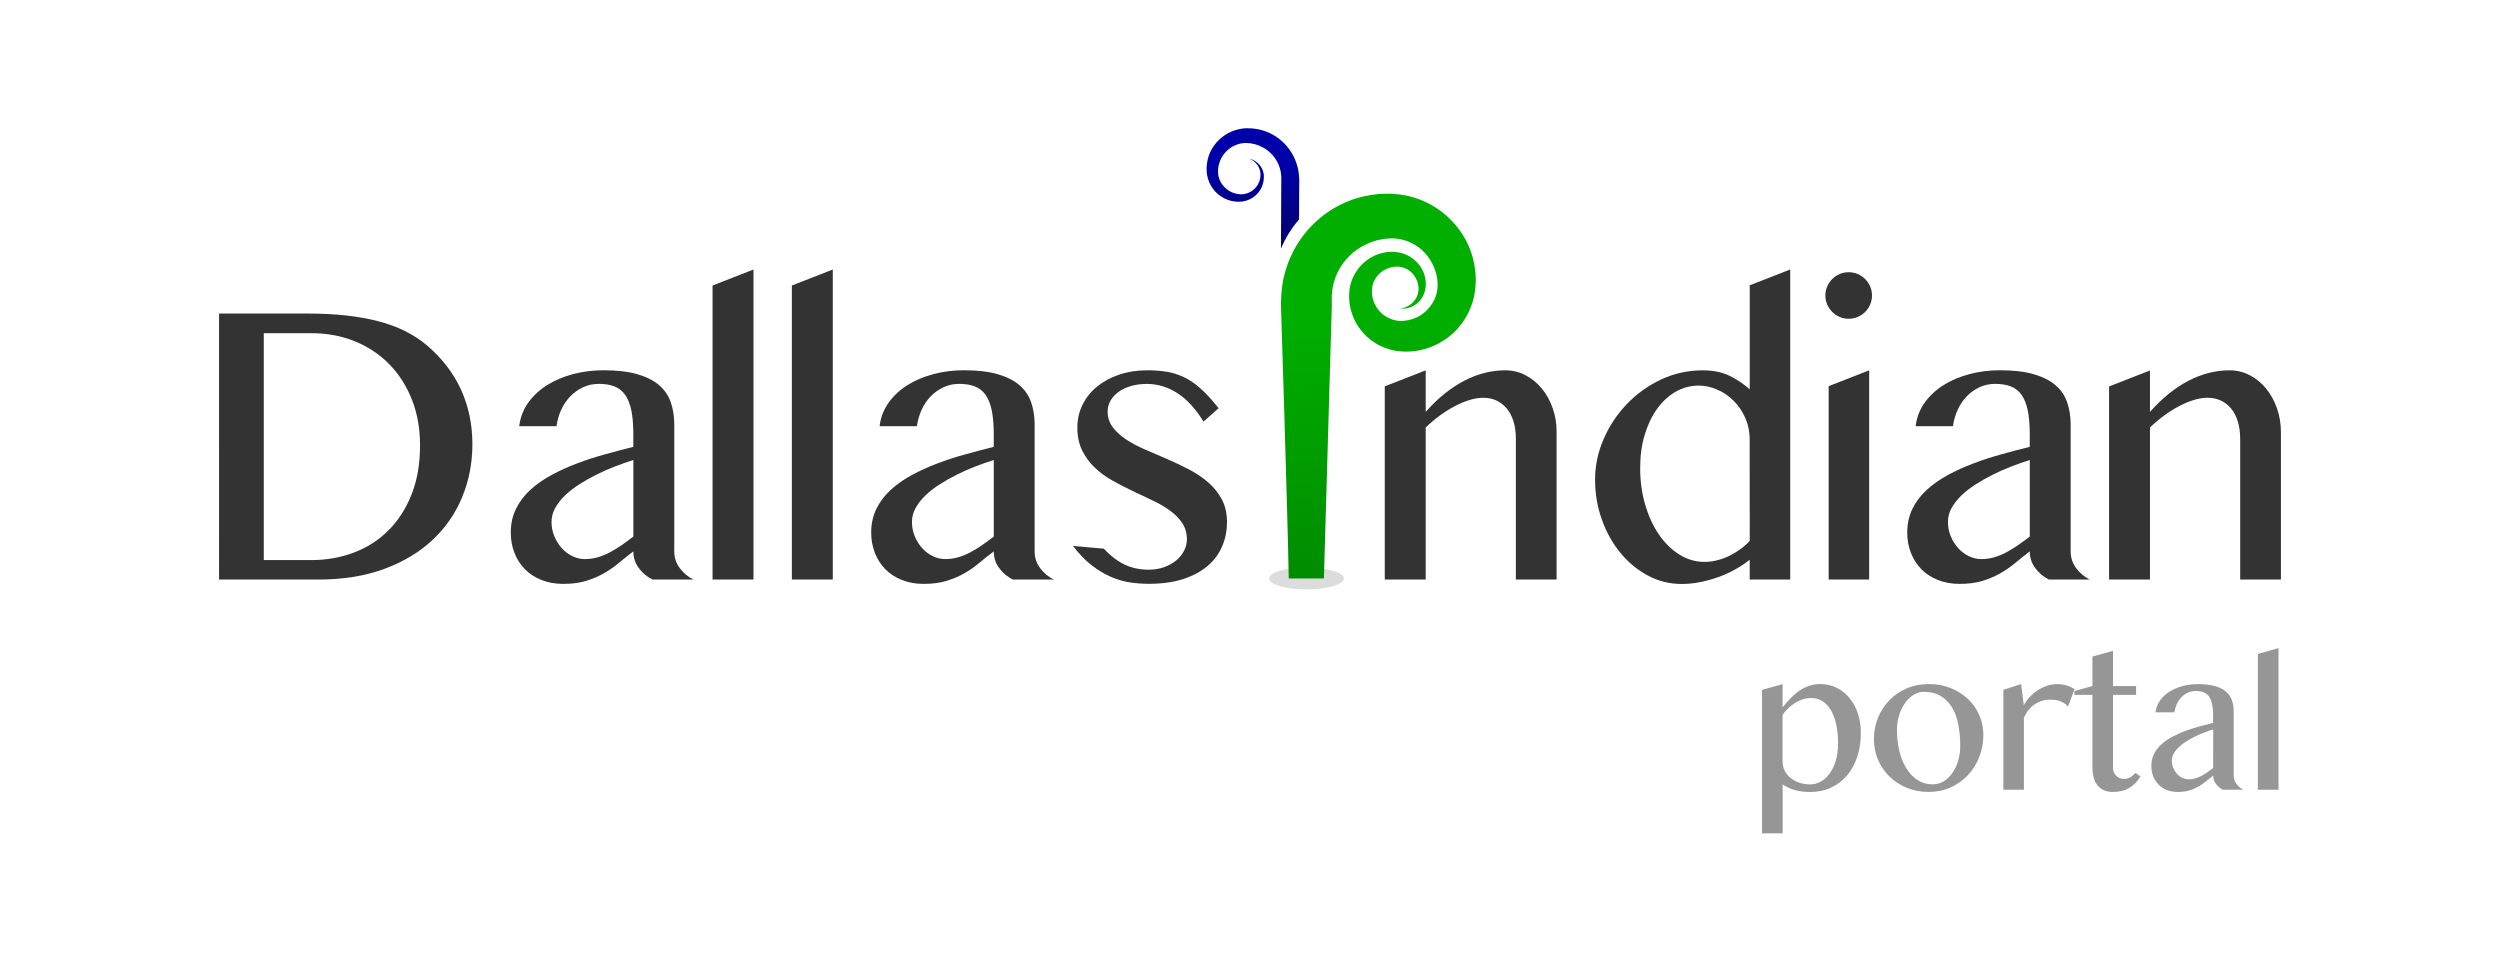 <?xml version="1.0" encoding="utf-8"?>
<!-- Generator: Adobe Illustrator 16.0.0, SVG Export Plug-In . SVG Version: 6.00 Build 0)  -->
<!DOCTYPE svg PUBLIC "-//W3C//DTD SVG 1.1//EN" "http://www.w3.org/Graphics/SVG/1.1/DTD/svg11.dtd">
<svg version="1.1" id="Layer_1" xmlns="http://www.w3.org/2000/svg" xmlns:xlink="http://www.w3.org/1999/xlink" x="0px" y="0px"
	 width="195px" height="75px" viewBox="0 0 195 75" enable-background="new 0 0 195 75" xml:space="preserve">
<g>
	<g>
		
			<linearGradient id="SVGID_1_" gradientUnits="userSpaceOnUse" x1="-2089.392" y1="1331.866" x2="-2089.392" y2="1332.87" gradientTransform="matrix(7.087 0 0 7.087 14904.624 -9426.221)">
			<stop  offset="0" style="stop-color:#0000A9"/>
			<stop  offset="1" style="stop-color:#000064"/>
		</linearGradient>
		<path fill="url(#SVGID_1_)" d="M94.624,14.741c0.451,0.612,1.205,0.995,1.967,0.995l0.056-0.001
			c0.391-0.001,0.786-0.124,1.093-0.336c0.311-0.21,0.561-0.518,0.703-0.865c0.07-0.182,0.115-0.361,0.131-0.535
			c0.02-0.205,0.009-0.381-0.03-0.543c-0.086-0.348-0.303-0.662-0.594-0.859c-0.158-0.108-0.336-0.183-0.519-0.218
			c0.181,0.064,0.345,0.164,0.477,0.291c0.46,0.424,0.544,1.132,0.206,1.723c-0.271,0.47-0.772,0.762-1.306,0.762
			c-0.055,0-0.11-0.003-0.158-0.009c-0.285-0.027-0.563-0.122-0.808-0.274c-0.226-0.145-0.419-0.34-0.578-0.587
			c-0.285-0.452-0.337-0.999-0.154-1.587c0.172-0.529,0.536-0.985,1-1.25c0.235-0.136,0.487-0.229,0.768-0.271l0.201-0.021
			l0.189-0.001l0.02,0.002c0.035,0.004,0.071,0.008,0.107,0.01c0.091,0.007,0.193,0.013,0.272,0.036
			c0.262,0.042,0.526,0.134,0.78,0.267c0.248,0.123,0.475,0.285,0.666,0.478c0.391,0.372,0.666,0.87,0.771,1.396
			c0.03,0.138,0.043,0.273,0.056,0.414l0.004,0.189l-0.004,0.242l-0.025,5.207c0.346-0.834,0.826-1.608,1.414-2.285
			c-0.008-1.838,0.014-2.874,0.014-2.915l-0.006-0.245l-0.021-0.314c-0.022-0.235-0.059-0.425-0.104-0.6
			c-0.195-0.784-0.633-1.506-1.232-2.034c-0.588-0.532-1.348-0.875-2.152-0.969c-0.145-0.024-0.297-0.025-0.459-0.027L97.262,10
			l-0.304,0.021l-0.316,0.053c-0.394,0.086-0.779,0.249-1.113,0.473c-0.675,0.451-1.163,1.148-1.333,1.912
			c-0.095,0.425-0.108,0.803-0.045,1.185C94.223,14.05,94.385,14.429,94.624,14.741z"/>
		<ellipse fill="#DCDCDC" cx="101.908" cy="45.122" rx="2.92" ry="0.853"/>
		<path fill="#333333" d="M17.086,24.456h6.915c2.127,0,3.958,0.199,5.492,0.596c1.533,0.396,2.811,1.032,3.834,1.909
			c1.168,1.001,2.045,2.148,2.636,3.442c0.588,1.293,0.884,2.707,0.884,4.241c0,1.461-0.263,2.833-0.791,4.115
			c-0.526,1.282-1.299,2.402-2.315,3.356c-1.018,0.953-2.274,1.707-3.771,2.261c-1.497,0.554-3.21,0.829-5.139,0.829h-7.744
			L17.086,24.456L17.086,24.456z M20.575,43.686h3.709c1.168,0,2.269-0.19,3.301-0.58c1.032-0.385,1.932-0.959,2.699-1.721
			c0.767-0.761,1.372-1.697,1.815-2.809c0.443-1.11,0.664-2.396,0.664-3.856c0-1.282-0.208-2.459-0.625-3.528
			c-0.418-1.069-1.001-1.989-1.753-2.762c-0.751-0.772-1.646-1.372-2.683-1.799c-1.04-0.427-2.173-0.641-3.405-0.641h-3.723
			L20.575,43.686L20.575,43.686z"/>
		<path fill="#333333" d="M50.89,45.204c-0.418-0.21-0.77-0.504-1.056-0.886c-0.287-0.379-0.431-0.815-0.431-1.31
			c-0.376,0.283-0.744,0.574-1.104,0.876c-0.36,0.305-0.751,0.578-1.174,0.823c-0.422,0.244-0.892,0.442-1.409,0.603
			c-0.516,0.156-1.114,0.233-1.792,0.233c-0.625,0-1.192-0.104-1.698-0.308c-0.506-0.202-0.934-0.48-1.283-0.838
			c-0.349-0.354-0.62-0.774-0.813-1.268c-0.193-0.49-0.29-1.017-0.29-1.58c0-0.688,0.135-1.309,0.407-1.861
			c0.271-0.553,0.645-1.047,1.118-1.479c0.475-0.434,1.025-0.82,1.651-1.158s1.292-0.642,2.002-0.908
			c0.71-0.268,1.44-0.504,2.19-0.711c0.751-0.208,1.481-0.402,2.191-0.578v-1.001c0-0.729-0.053-1.346-0.156-1.847
			c-0.104-0.5-0.267-0.904-0.486-1.212c-0.219-0.308-0.497-0.526-0.837-0.657c-0.339-0.13-0.743-0.195-1.213-0.195
			c-0.447,0-0.859,0.09-1.236,0.267c-0.375,0.178-0.708,0.415-0.993,0.712c-0.288,0.298-0.522,0.647-0.705,1.048
			c-0.183,0.402-0.305,0.827-0.367,1.276H40.5c0.083-0.688,0.319-1.303,0.71-1.847c0.393-0.542,0.884-0.998,1.479-1.368
			c0.595-0.371,1.27-0.654,2.027-0.854c0.756-0.198,1.541-0.296,2.355-0.296c1.043,0,1.919,0.1,2.628,0.304
			c0.708,0.204,1.277,0.488,1.705,0.854c0.428,0.364,0.733,0.811,0.916,1.337c0.183,0.526,0.274,1.108,0.274,1.745v9.89
			c0,0.489,0.143,0.927,0.432,1.308c0.287,0.382,0.638,0.676,1.055,0.886H50.89L50.89,45.204z M49.403,35.879
			c-0.459,0.146-0.935,0.313-1.424,0.5s-0.969,0.398-1.439,0.633c-0.469,0.233-0.917,0.488-1.345,0.76
			c-0.429,0.271-0.803,0.563-1.127,0.875c-0.323,0.313-0.579,0.644-0.767,0.984c-0.189,0.346-0.281,0.704-0.281,1.08
			c0,0.396,0.073,0.77,0.218,1.118c0.146,0.351,0.338,0.655,0.578,0.924c0.241,0.265,0.517,0.476,0.829,0.626
			c0.313,0.15,0.636,0.229,0.971,0.229c0.354,0,0.694-0.047,1.017-0.143c0.324-0.095,0.635-0.222,0.939-0.384
			c0.303-0.161,0.605-0.349,0.908-0.556c0.303-0.209,0.609-0.436,0.923-0.674V35.879z"/>
		<path fill="#333333" d="M79.001,45.204c-0.418-0.21-0.77-0.504-1.057-0.886c-0.288-0.379-0.43-0.815-0.43-1.31
			c-0.376,0.283-0.744,0.574-1.104,0.876c-0.36,0.305-0.751,0.578-1.173,0.823c-0.423,0.244-0.893,0.442-1.409,0.603
			c-0.516,0.156-1.113,0.233-1.792,0.233c-0.625,0-1.192-0.104-1.698-0.308c-0.507-0.202-0.934-0.48-1.283-0.838
			c-0.349-0.354-0.621-0.774-0.813-1.268c-0.193-0.49-0.289-1.017-0.289-1.58c0-0.688,0.134-1.309,0.406-1.861
			c0.271-0.553,0.644-1.047,1.118-1.479c0.475-0.434,1.025-0.82,1.651-1.158s1.293-0.642,2.002-0.908
			c0.709-0.268,1.44-0.504,2.191-0.711c0.751-0.208,1.481-0.402,2.191-0.578v-1.001c0-0.729-0.053-1.346-0.156-1.847
			c-0.104-0.5-0.267-0.904-0.486-1.212c-0.219-0.308-0.498-0.526-0.838-0.657c-0.339-0.13-0.742-0.195-1.213-0.195
			c-0.448,0-0.859,0.09-1.236,0.267c-0.376,0.178-0.707,0.415-0.993,0.712c-0.288,0.298-0.522,0.647-0.705,1.048
			c-0.183,0.402-0.304,0.827-0.367,1.276h-2.91c0.083-0.688,0.321-1.303,0.712-1.847c0.392-0.542,0.883-0.998,1.479-1.368
			c0.595-0.371,1.27-0.654,2.026-0.854c0.756-0.198,1.541-0.296,2.355-0.296c1.043,0,1.919,0.1,2.628,0.304
			c0.708,0.204,1.277,0.488,1.705,0.854c0.427,0.364,0.732,0.811,0.915,1.337c0.183,0.526,0.274,1.108,0.274,1.745v9.89
			c0,0.489,0.143,0.927,0.431,1.308c0.287,0.382,0.638,0.676,1.056,0.886H79.001L79.001,45.204z M77.515,35.879
			c-0.459,0.146-0.935,0.313-1.423,0.5c-0.49,0.188-0.971,0.398-1.44,0.633c-0.47,0.233-0.917,0.488-1.345,0.76
			c-0.428,0.271-0.803,0.563-1.127,0.875c-0.323,0.313-0.579,0.644-0.767,0.984c-0.188,0.346-0.281,0.704-0.281,1.08
			c0,0.396,0.073,0.77,0.218,1.118c0.146,0.351,0.338,0.655,0.579,0.924c0.241,0.265,0.517,0.476,0.83,0.626
			c0.313,0.15,0.636,0.229,0.971,0.229c0.354,0,0.694-0.047,1.016-0.143c0.324-0.095,0.637-0.222,0.94-0.384
			c0.303-0.161,0.605-0.349,0.907-0.556c0.303-0.209,0.611-0.436,0.923-0.674L77.515,35.879L77.515,35.879z"/>
		<path fill="#333333" d="M86.1,42.798c0.354,0.38,0.716,0.694,1.087,0.938c0.371,0.246,0.751,0.423,1.143,0.531
			c0.39,0.111,0.814,0.168,1.274,0.168c0.427,0,0.825-0.064,1.189-0.195c0.365-0.129,0.681-0.305,0.946-0.523
			c0.266-0.219,0.473-0.473,0.618-0.759c0.147-0.287,0.22-0.581,0.22-0.884c0-0.49-0.122-0.918-0.367-1.283s-0.568-0.691-0.97-0.979
			c-0.401-0.287-0.857-0.554-1.369-0.791c-0.512-0.238-1.032-0.486-1.566-0.742c-0.532-0.256-1.054-0.526-1.564-0.813
			c-0.511-0.286-0.967-0.623-1.368-1.009c-0.402-0.385-0.725-0.833-0.971-1.337c-0.245-0.506-0.368-1.097-0.368-1.777
			c0-0.636,0.135-1.228,0.406-1.776c0.271-0.548,0.649-1.02,1.135-1.416c0.485-0.397,1.062-0.707,1.729-0.932
			c0.667-0.225,1.398-0.337,2.19-0.337c0.533,0,1.028,0.038,1.487,0.109c0.458,0.073,0.911,0.215,1.354,0.422
			c0.443,0.209,0.884,0.509,1.32,0.9c0.439,0.391,0.902,0.899,1.394,1.526l-1.174,1.048c-0.605-0.991-1.28-1.729-2.027-2.213
			c-0.745-0.483-1.541-0.728-2.385-0.728c-0.459,0-0.876,0.056-1.252,0.165s-0.697,0.26-0.961,0.453
			c-0.267,0.193-0.476,0.421-0.626,0.681c-0.151,0.262-0.228,0.537-0.228,0.829c0,0.479,0.133,0.896,0.4,1.251
			c0.267,0.354,0.618,0.675,1.056,0.962c0.439,0.286,0.936,0.55,1.494,0.79c0.558,0.241,1.127,0.485,1.705,0.735
			c0.579,0.25,1.147,0.521,1.706,0.813c0.557,0.293,1.055,0.629,1.494,1.009c0.438,0.384,0.79,0.822,1.055,1.321
			c0.267,0.501,0.4,1.087,0.4,1.753c0,0.678-0.124,1.313-0.375,1.899c-0.25,0.591-0.628,1.102-1.135,1.533
			c-0.507,0.433-1.139,0.772-1.9,1.023c-0.762,0.249-1.659,0.374-2.692,0.374c-0.469,0-0.953-0.036-1.448-0.106
			c-0.496-0.074-0.993-0.219-1.493-0.433c-0.5-0.213-1.001-0.515-1.502-0.897c-0.5-0.388-0.991-0.895-1.471-1.521L86.1,42.798z"/>
		<path fill="#333333" d="M159.811,45.204c-0.416-0.21-0.77-0.504-1.055-0.886c-0.287-0.379-0.432-0.815-0.432-1.31
			c-0.375,0.283-0.742,0.574-1.102,0.876c-0.361,0.305-0.752,0.578-1.177,0.823c-0.424,0.244-0.896,0.442-1.405,0.603
			c-0.519,0.156-1.113,0.233-1.791,0.233c-0.627,0-1.193-0.104-1.699-0.308c-0.506-0.202-0.937-0.48-1.283-0.838
			c-0.348-0.354-0.619-0.774-0.813-1.268c-0.195-0.49-0.289-1.017-0.289-1.58c0-0.688,0.135-1.309,0.403-1.861
			c0.271-0.551,0.646-1.047,1.119-1.479c0.478-0.434,1.021-0.82,1.647-1.158s1.293-0.642,2.002-0.908
			c0.709-0.268,1.441-0.504,2.191-0.711c0.752-0.208,1.48-0.402,2.193-0.578v-1.001c0-0.729-0.053-1.346-0.158-1.847
			c-0.104-0.5-0.266-0.904-0.484-1.212s-0.498-0.526-0.838-0.657c-0.34-0.13-0.742-0.195-1.213-0.195
			c-0.447,0-0.859,0.09-1.236,0.267c-0.375,0.178-0.707,0.415-0.992,0.712c-0.284,0.298-0.521,0.647-0.702,1.048
			c-0.185,0.402-0.308,0.827-0.367,1.276h-2.91c0.084-0.688,0.32-1.303,0.711-1.847c0.394-0.542,0.888-0.998,1.479-1.368
			c0.594-0.371,1.271-0.654,2.024-0.854c0.757-0.198,1.543-0.296,2.355-0.296c1.043,0,1.92,0.1,2.627,0.304
			c0.709,0.204,1.278,0.488,1.704,0.854c0.431,0.364,0.734,0.811,0.916,1.337c0.183,0.526,0.275,1.108,0.275,1.745v9.89
			c0,0.489,0.144,0.927,0.43,1.308c0.287,0.382,0.64,0.676,1.058,0.886H159.811L159.811,45.204z M158.322,35.879
			c-0.457,0.146-0.932,0.313-1.422,0.5c-0.492,0.188-0.971,0.398-1.439,0.633c-0.471,0.233-0.918,0.488-1.346,0.76
			s-0.803,0.563-1.127,0.875c-0.324,0.313-0.578,0.644-0.768,0.984c-0.188,0.346-0.281,0.704-0.281,1.08
			c0,0.396,0.074,0.77,0.219,1.118c0.146,0.351,0.34,0.655,0.58,0.924c0.24,0.265,0.518,0.476,0.828,0.626
			c0.313,0.15,0.635,0.229,0.971,0.229c0.355,0,0.695-0.047,1.018-0.143c0.324-0.095,0.637-0.222,0.939-0.384
			c0.301-0.161,0.604-0.349,0.906-0.556c0.303-0.209,0.608-0.436,0.924-0.674v-5.978h-0.002V35.879z"/>
		
			<linearGradient id="SVGID_2_" gradientUnits="userSpaceOnUse" x1="-2088.012" y1="1336.432" x2="-2088.012" y2="1333.545" gradientTransform="matrix(7.087 0 0 7.087 14904.624 -9426.221)">
			<stop  offset="0" style="stop-color:#008C00"/>
			<stop  offset="1" style="stop-color:#00AF00"/>
		</linearGradient>
		<path fill="url(#SVGID_2_)" d="M103.264,45.121h-2.742c-0.09-5.188-0.608-21.318-0.608-21.318l0.012-0.5l0.041-0.63
			c0.043-0.418,0.104-0.838,0.218-1.244c0.407-1.637,1.315-3.137,2.567-4.236c1.231-1.118,2.828-1.833,4.47-2.02
			c0.407-0.067,0.817-0.057,1.231-0.064l0.646,0.046l0.639,0.109c0.845,0.184,1.646,0.526,2.357,1.001
			c1.424,0.947,2.469,2.43,2.84,4.078c0.185,0.828,0.236,1.643,0.088,2.528c-0.149,0.863-0.496,1.691-1.021,2.381
			c-1.026,1.397-2.737,2.209-4.412,2.172c-0.858-0.004-1.752-0.266-2.459-0.757c-0.715-0.483-1.271-1.177-1.586-1.955
			c-0.155-0.389-0.262-0.798-0.296-1.211c-0.036-0.404-0.027-0.83,0.075-1.255c0.202-0.837,0.723-1.566,1.401-2.027
			c0.683-0.464,1.51-0.669,2.308-0.543c0.815,0.128,1.524,0.646,1.887,1.327c0.363,0.675,0.404,1.51,0.035,2.159
			c-0.356,0.646-1.093,0.986-1.74,0.907c0.658-0.065,1.188-0.538,1.359-1.083c0.184-0.541,0.004-1.147-0.32-1.559
			c-0.33-0.42-0.844-0.646-1.321-0.631c-0.498,0.015-0.994,0.217-1.336,0.55c-0.724,0.668-0.744,1.728-0.275,2.54
			c0.467,0.807,1.367,1.235,2.209,1.136c0.467-0.045,0.897-0.197,1.279-0.433c0.377-0.241,0.688-0.573,0.918-0.936
			c0.469-0.742,0.518-1.622,0.229-2.527c-0.281-0.864-0.873-1.617-1.646-2.059c-0.383-0.222-0.803-0.369-1.229-0.436l-0.324-0.035
			l-0.324-0.001c-0.231,0.028-0.479,0.023-0.705,0.083c-0.471,0.075-0.912,0.239-1.321,0.457c-0.419,0.206-0.802,0.481-1.13,0.809
			c-0.672,0.641-1.127,1.488-1.307,2.374c-0.051,0.221-0.068,0.449-0.087,0.674l-0.009,0.341l0.008,0.473L103.264,45.121z"/>
		<path fill="#333333" d="M121.109,31.834c-0.207-0.589-0.494-1.104-0.859-1.542c-0.365-0.437-0.791-0.782-1.275-1.032
			c-0.481-0.25-1.01-0.376-1.574-0.376c-1.071,0-2.133,0.268-3.176,0.807c-1.043,0.537-2.051,1.347-3.02,2.432v-3.234l-3.193,1.245
			v15.071h3.193V33.344c0.354-0.344,0.725-0.656,1.109-0.938c0.387-0.282,0.771-0.523,1.166-0.729
			c0.391-0.204,0.772-0.363,1.147-0.478c0.375-0.115,0.729-0.172,1.063-0.172c0.375,0,0.719,0.069,1.022,0.21
			c0.31,0.142,0.576,0.347,0.808,0.618c0.229,0.271,0.405,0.608,0.53,1.01c0.128,0.401,0.188,0.867,0.188,1.4v10.938h3.176V33.718
			C121.422,33.052,121.318,32.423,121.109,31.834z"/>
		<polygon fill="#333333" points="55.579,22.27 55.579,45.204 58.771,45.204 58.771,21.023 		"/>
		<g>
			<polygon fill="#333333" points="139.639,21.014 139.641,21.019 139.641,21.014 			"/>
			<path fill="#333333" d="M136.479,30.371c-0.5-0.448-1.041-0.808-1.619-1.08c-0.575-0.271-1.26-0.405-2.041-0.405
				c-1.157,0-2.243,0.24-3.264,0.719c-1.016,0.48-1.906,1.12-2.666,1.917c-0.762,0.798-1.365,1.708-1.809,2.731
				c-0.443,1.022-0.664,2.075-0.664,3.16c0,1.095,0.176,2.137,0.531,3.122c0.354,0.986,0.836,1.85,1.447,2.589
				c0.606,0.742,1.319,1.331,2.143,1.771c0.82,0.438,1.697,0.655,2.637,0.655c0.447,0,0.906-0.043,1.377-0.134
				c0.469-0.089,0.936-0.212,1.4-0.375c0.465-0.162,0.91-0.359,1.338-0.596c0.428-0.233,0.824-0.496,1.189-0.788v1.549h3.16V21.019
				l-3.16,1.234V30.371L136.479,30.371z M136.479,42.184c-0.194,0.223-0.43,0.428-0.694,0.627c-0.269,0.197-0.552,0.373-0.854,0.524
				c-0.303,0.149-0.623,0.271-0.963,0.358c-0.34,0.09-0.676,0.135-1.01,0.135c-0.699,0-1.355-0.189-1.965-0.571
				c-0.611-0.38-1.141-0.901-1.596-1.563c-0.453-0.664-0.813-1.438-1.07-2.322c-0.262-0.887-0.393-1.842-0.393-2.863
				c0-0.949,0.116-1.816,0.356-2.605c0.24-0.788,0.563-1.465,0.979-2.035c0.41-0.568,0.896-1.01,1.445-1.321
				c0.555-0.313,1.146-0.47,1.783-0.47c0.479,0,0.957,0.101,1.436,0.306c0.474,0.203,0.896,0.49,1.273,0.859
				c0.375,0.37,0.682,0.813,0.914,1.33c0.232,0.517,0.354,1.087,0.354,1.713L136.479,42.184L136.479,42.184L136.479,42.184z"/>
		</g>
		<g>
			<polygon fill="#333333" points="142.635,30.12 142.635,45.204 145.795,45.204 145.795,28.885 			"/>
			<path fill="#333333" d="M145.873,22.344c-0.094-0.219-0.225-0.412-0.391-0.578c-0.17-0.167-0.361-0.297-0.58-0.392
				s-0.453-0.141-0.705-0.141c-0.25,0-0.484,0.046-0.703,0.141c-0.219,0.094-0.412,0.225-0.58,0.392s-0.297,0.359-0.391,0.578
				c-0.099,0.219-0.146,0.454-0.146,0.705c0,0.25,0.049,0.484,0.146,0.704c0.094,0.219,0.225,0.413,0.391,0.578
				c0.168,0.168,0.359,0.298,0.58,0.391c0.219,0.095,0.453,0.142,0.703,0.142s0.486-0.046,0.705-0.142
				c0.219-0.094,0.41-0.224,0.58-0.391c0.166-0.166,0.297-0.359,0.391-0.578c0.094-0.22,0.141-0.454,0.141-0.704
				C146.014,22.797,145.967,22.563,145.873,22.344z"/>
		</g>
		<path fill="#333333" d="M177.6,31.834c-0.209-0.589-0.496-1.104-0.856-1.542c-0.365-0.438-0.791-0.782-1.277-1.032
			c-0.483-0.25-1.008-0.376-1.569-0.376c-1.074,0-2.136,0.268-3.179,0.807c-1.045,0.537-2.051,1.347-3.021,2.432v-3.226l-3.19,1.246
			v15.061h3.19V33.343c0.354-0.344,0.726-0.656,1.111-0.938c0.387-0.282,0.771-0.524,1.164-0.729
			c0.394-0.204,0.773-0.363,1.15-0.478c0.375-0.115,0.729-0.172,1.063-0.172c0.375,0,0.717,0.069,1.023,0.21
			c0.309,0.142,0.576,0.347,0.807,0.618c0.229,0.271,0.406,0.608,0.531,1.01c0.125,0.401,0.188,0.868,0.188,1.4v10.938h3.178V33.717
			C177.912,33.052,177.807,32.423,177.6,31.834z"/>
		<polygon fill="#333333" points="61.766,22.27 61.766,45.204 64.958,45.204 64.958,21.023 		"/>
	</g>
	<g>
		<path fill="#969696" d="M139.043,53.361v1.813c0.164-0.205,0.342-0.415,0.541-0.632c0.198-0.214,0.414-0.41,0.656-0.587
			c0.238-0.18,0.502-0.32,0.793-0.432c0.289-0.109,0.604-0.166,0.947-0.166c0.479,0,0.912,0.1,1.303,0.301
			c0.391,0.197,0.723,0.472,0.998,0.813c0.279,0.342,0.49,0.744,0.641,1.204c0.15,0.462,0.225,0.951,0.225,1.474
			c0,0.668-0.092,1.285-0.272,1.854c-0.188,0.564-0.449,1.057-0.791,1.465c-0.344,0.41-0.758,0.731-1.248,0.961
			c-0.485,0.229-1.037,0.346-1.646,0.346c-0.219,0-0.428-0.014-0.619-0.035c-0.188-0.023-0.37-0.062-0.545-0.105
			c-0.172-0.049-0.336-0.107-0.498-0.182c-0.157-0.074-0.319-0.164-0.481-0.27V65h-1.608V53.811L139.043,53.361z M139.043,59.418
			c0,0.241,0.053,0.469,0.157,0.682s0.253,0.399,0.442,0.563c0.188,0.158,0.414,0.288,0.678,0.38s0.553,0.14,0.869,0.14
			c0.299,0,0.584-0.076,0.85-0.229s0.498-0.369,0.695-0.651c0.197-0.281,0.352-0.617,0.465-1.008s0.17-0.82,0.17-1.295
			c0-0.596-0.053-1.115-0.158-1.561c-0.104-0.444-0.25-0.813-0.438-1.107c-0.188-0.295-0.41-0.518-0.664-0.665
			c-0.256-0.146-0.535-0.22-0.84-0.22c-0.232,0-0.455,0.035-0.668,0.104c-0.213,0.07-0.416,0.168-0.604,0.288
			c-0.19,0.121-0.365,0.263-0.524,0.418c-0.162,0.158-0.304,0.324-0.433,0.498v3.667L139.043,59.418L139.043,59.418z"/>
		<path fill="#969696" d="M150.445,61.771c-0.621,0-1.193-0.107-1.715-0.324c-0.522-0.217-0.974-0.51-1.354-0.881
			c-0.379-0.373-0.676-0.809-0.89-1.303c-0.213-0.498-0.319-1.031-0.319-1.603c0-0.597,0.104-1.154,0.319-1.681
			c0.216-0.521,0.511-0.979,0.89-1.366c0.379-0.392,0.83-0.696,1.354-0.923c0.521-0.225,1.092-0.334,1.715-0.334
			c0.615,0,1.184,0.104,1.699,0.31c0.52,0.206,0.969,0.485,1.348,0.847c0.381,0.356,0.674,0.777,0.889,1.26
			c0.213,0.479,0.32,1.002,0.32,1.552c0,0.612-0.107,1.187-0.32,1.727c-0.215,0.54-0.51,1.013-0.889,1.413
			c-0.379,0.404-0.828,0.721-1.348,0.955C151.627,61.654,151.061,61.771,150.445,61.771z M150.752,61.178
			c0.316,0,0.605-0.082,0.869-0.246c0.264-0.162,0.488-0.384,0.678-0.658s0.338-0.597,0.443-0.961
			c0.105-0.359,0.156-0.746,0.156-1.149c0-0.584-0.049-1.132-0.15-1.646c-0.098-0.512-0.262-0.955-0.488-1.334
			c-0.226-0.379-0.521-0.678-0.885-0.896c-0.363-0.22-0.807-0.325-1.326-0.325c-0.268,0-0.529,0.077-0.783,0.23
			c-0.252,0.156-0.477,0.367-0.668,0.637c-0.188,0.271-0.346,0.583-0.461,0.941c-0.115,0.36-0.174,0.744-0.174,1.147
			c0,0.591,0.063,1.144,0.186,1.659c0.125,0.517,0.308,0.966,0.545,1.352c0.24,0.383,0.531,0.688,0.875,0.911
			C149.916,61.066,150.309,61.178,150.752,61.178z"/>
		<path fill="#969696" d="M157.645,53.361l0.213,1.648c0.127-0.242,0.285-0.464,0.478-0.66c0.188-0.201,0.396-0.375,0.629-0.521
			c0.229-0.146,0.474-0.264,0.729-0.344c0.256-0.084,0.514-0.123,0.774-0.123c0.236,0,0.474,0.031,0.699,0.096
			c0.229,0.063,0.44,0.163,0.646,0.3l-0.506,1.351c-0.104-0.112-0.217-0.211-0.332-0.277c-0.113-0.071-0.233-0.127-0.354-0.168
			c-0.121-0.039-0.244-0.063-0.371-0.074c-0.127-0.011-0.252-0.018-0.377-0.018c-0.203,0-0.397,0.029-0.59,0.09
			c-0.193,0.058-0.375,0.143-0.55,0.257c-0.174,0.11-0.334,0.258-0.481,0.435c-0.146,0.178-0.276,0.385-0.387,0.623V61.6h-1.604
			v-7.793L157.645,53.361z"/>
		<path fill="#969696" d="M164.814,50.764v2.748h1.801V54.2h-1.801v5.692c0,0.117,0.021,0.231,0.063,0.338
			c0.045,0.104,0.104,0.199,0.187,0.274c0.074,0.08,0.166,0.144,0.271,0.188s0.222,0.065,0.349,0.065
			c0.178,0,0.34-0.045,0.487-0.134c0.146-0.09,0.277-0.199,0.39-0.331l0.399,0.271c-0.219,0.373-0.508,0.668-0.858,0.886
			c-0.353,0.215-0.789,0.323-1.312,0.323c-0.271,0-0.504-0.047-0.703-0.14c-0.198-0.092-0.362-0.222-0.491-0.388
			c-0.13-0.167-0.228-0.363-0.289-0.596c-0.063-0.229-0.097-0.479-0.097-0.762V54.2h-1.403v-0.302l1.403-0.389v-2.299
			L164.814,50.764z"/>
		<path fill="#969696" d="M173.381,61.598c-0.211-0.104-0.389-0.256-0.535-0.447c-0.145-0.19-0.215-0.408-0.215-0.655
			c-0.189,0.141-0.377,0.287-0.557,0.438c-0.182,0.151-0.379,0.291-0.592,0.416c-0.213,0.123-0.451,0.227-0.711,0.305
			c-0.265,0.076-0.563,0.117-0.904,0.117c-0.316,0-0.602-0.053-0.857-0.152c-0.255-0.104-0.471-0.243-0.646-0.424
			c-0.179-0.18-0.314-0.395-0.412-0.639c-0.097-0.25-0.146-0.517-0.146-0.801c0-0.347,0.066-0.661,0.203-0.938
			c0.139-0.277,0.324-0.526,0.564-0.743c0.238-0.22,0.516-0.413,0.832-0.587c0.314-0.17,0.652-0.321,1.012-0.459
			c0.357-0.133,0.729-0.252,1.104-0.356c0.379-0.104,0.748-0.204,1.104-0.293v-0.505c0-0.368-0.024-0.68-0.078-0.934
			c-0.053-0.254-0.135-0.457-0.245-0.612c-0.111-0.154-0.25-0.267-0.423-0.331c-0.17-0.064-0.375-0.1-0.61-0.1
			c-0.228,0-0.437,0.045-0.625,0.136c-0.188,0.089-0.355,0.21-0.5,0.358c-0.146,0.148-0.265,0.324-0.355,0.527
			s-0.154,0.418-0.188,0.645h-1.47c0.044-0.348,0.162-0.654,0.359-0.935c0.198-0.271,0.444-0.504,0.745-0.688
			c0.3-0.188,0.642-0.33,1.021-0.431c0.383-0.1,0.777-0.147,1.188-0.147c0.525,0,0.97,0.054,1.326,0.152
			c0.357,0.104,0.646,0.246,0.859,0.43c0.215,0.187,0.369,0.41,0.461,0.677c0.094,0.269,0.139,0.562,0.139,0.881v4.992
			c0,0.247,0.072,0.465,0.22,0.657c0.146,0.19,0.319,0.343,0.53,0.445H173.381L173.381,61.598z M172.631,56.891
			c-0.232,0.073-0.473,0.157-0.719,0.252c-0.248,0.099-0.49,0.202-0.727,0.32c-0.238,0.118-0.466,0.246-0.683,0.383
			s-0.403,0.285-0.565,0.441c-0.164,0.156-0.291,0.324-0.39,0.498c-0.096,0.173-0.144,0.355-0.144,0.546
			c0,0.199,0.035,0.388,0.107,0.563c0.076,0.176,0.174,0.33,0.295,0.467c0.119,0.133,0.264,0.24,0.418,0.313
			c0.158,0.075,0.32,0.114,0.488,0.114c0.18,0,0.352-0.021,0.516-0.071c0.162-0.048,0.32-0.11,0.476-0.192
			c0.147-0.082,0.303-0.174,0.457-0.279c0.149-0.105,0.312-0.219,0.467-0.341L172.631,56.891L172.631,56.891z"/>
		<path fill="#969696" d="M177.723,61.598h-1.611V51.009l1.611-0.458V61.598z"/>
	</g>
</g>
</svg>
